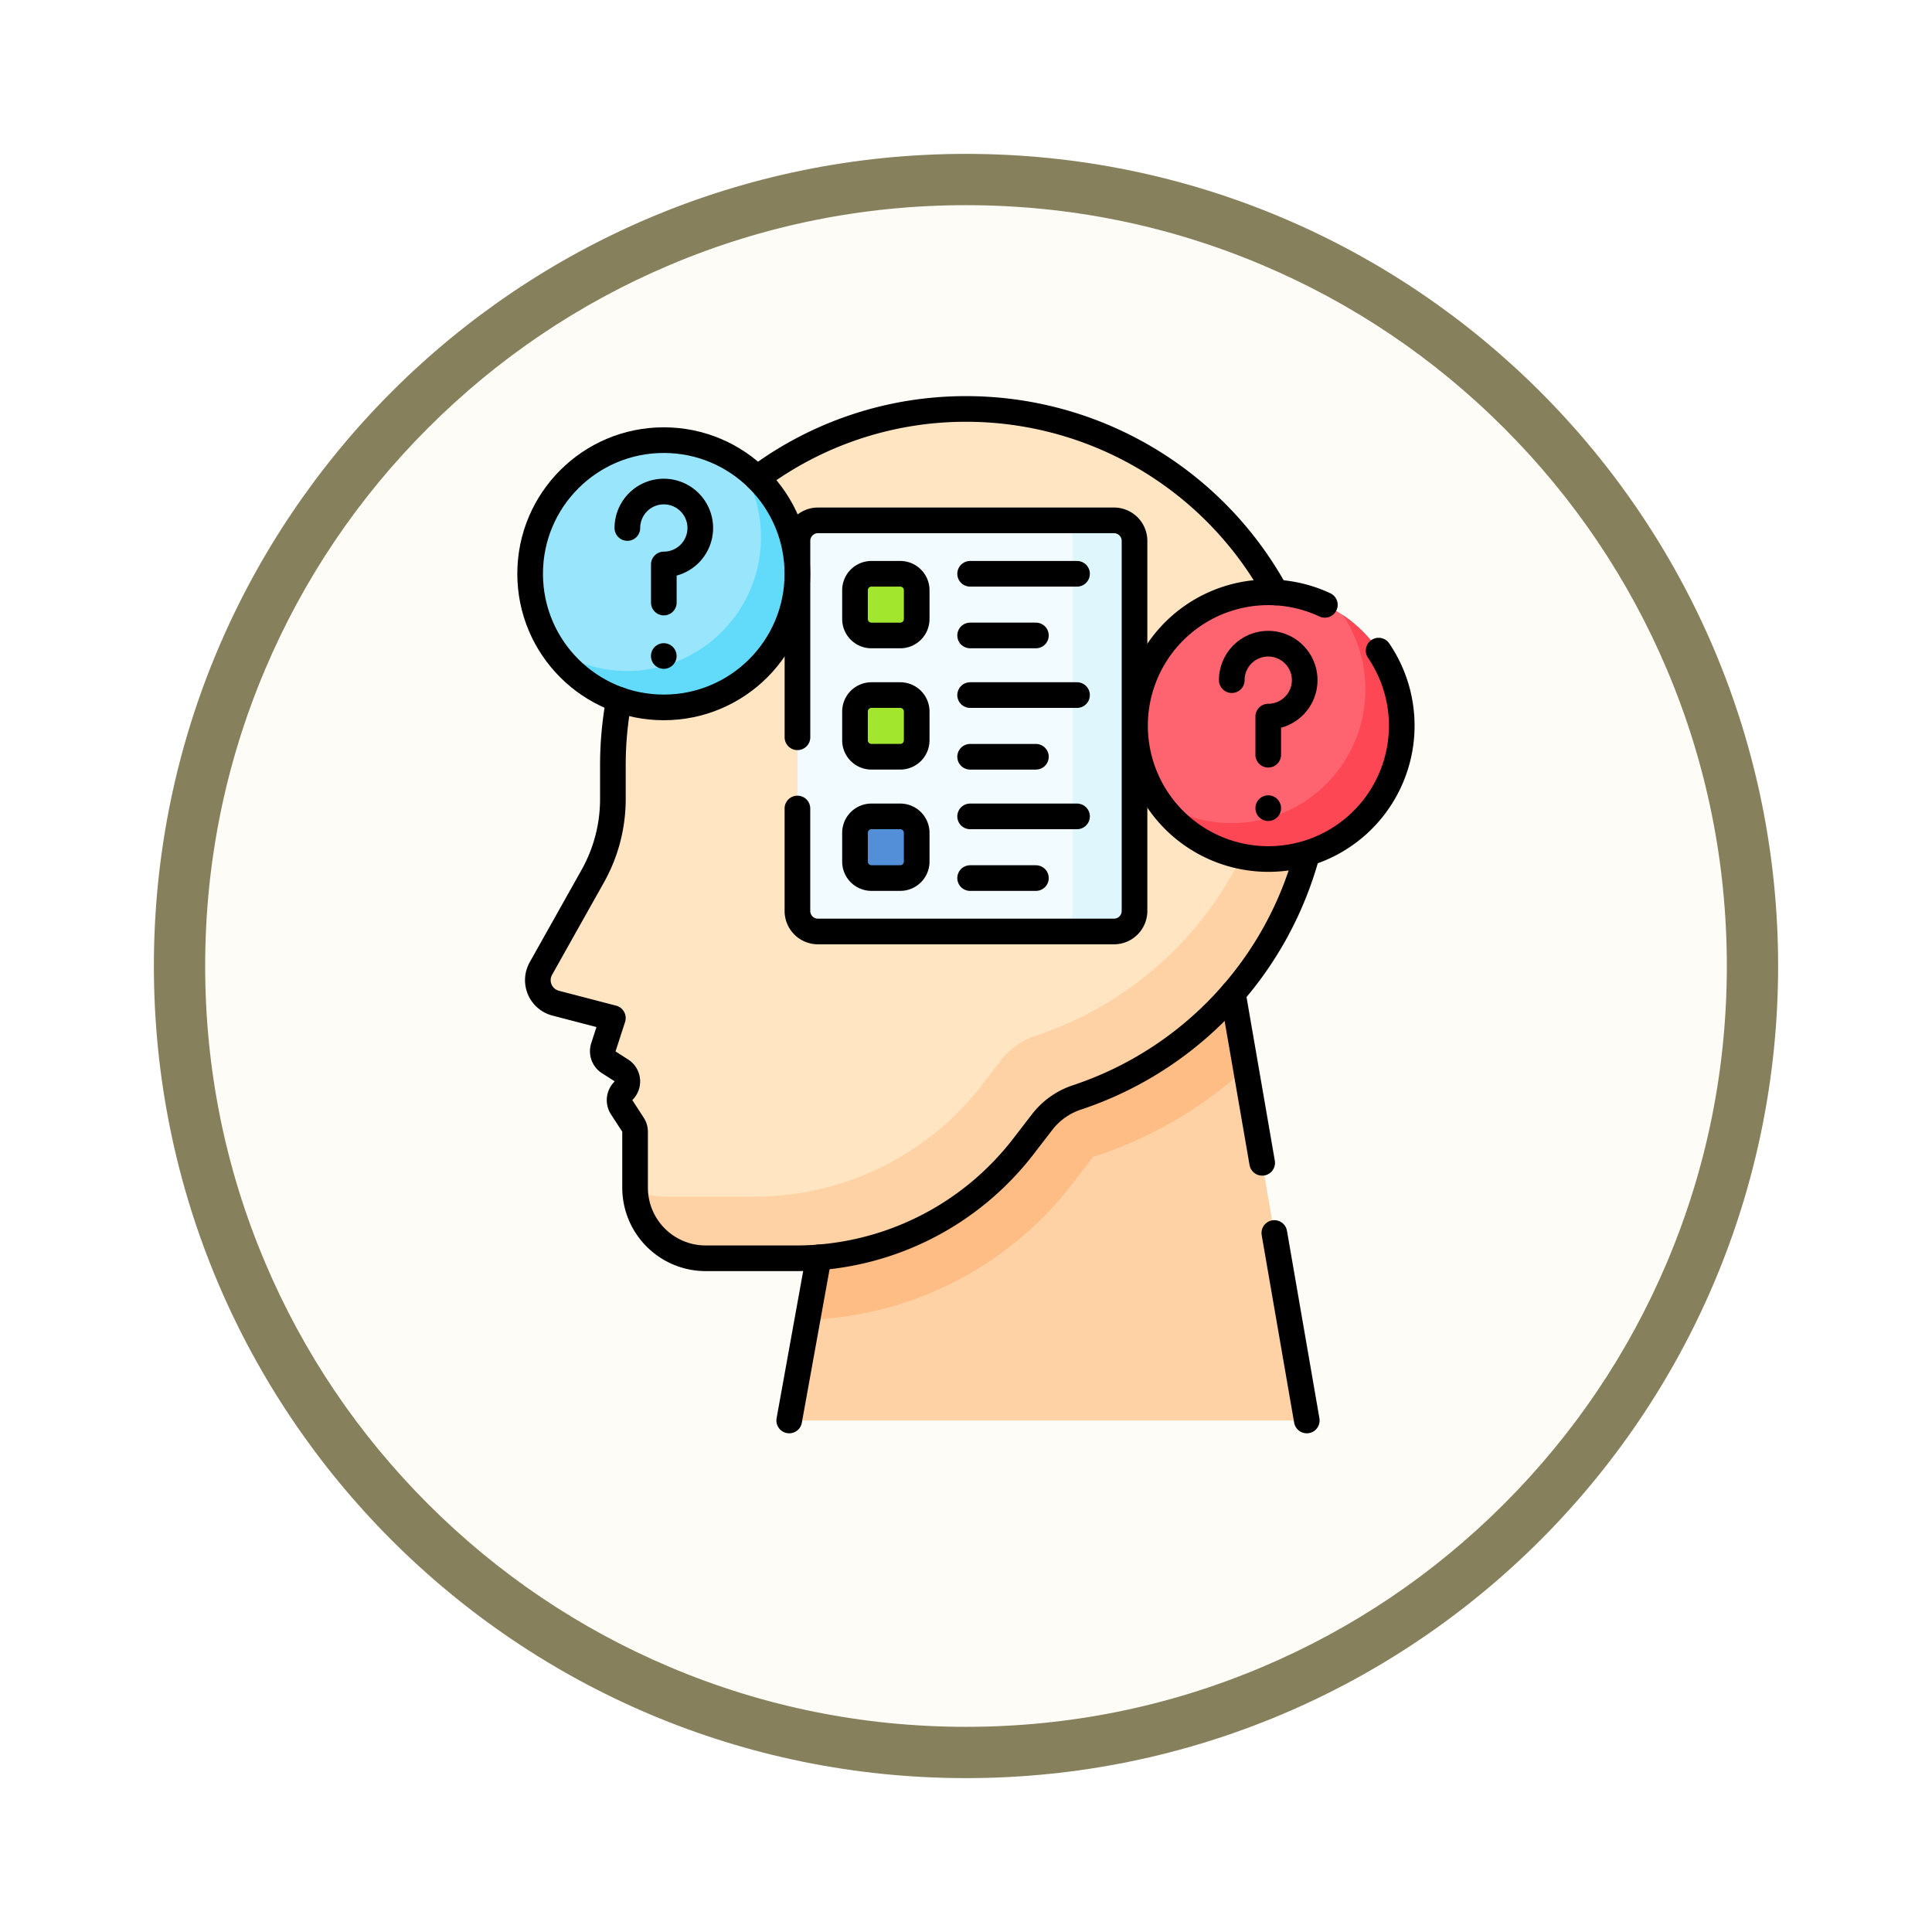 <svg xmlns="http://www.w3.org/2000/svg" xmlns:xlink="http://www.w3.org/1999/xlink" width="113" height="113" viewBox="0 0 113 113">
  <defs>
    <filter id="Trazado_982547" x="0" y="0" width="113" height="113" filterUnits="userSpaceOnUse">
      <feOffset dy="3" input="SourceAlpha"/>
      <feGaussianBlur stdDeviation="3" result="blur"/>
      <feFlood flood-opacity="0.161"/>
      <feComposite operator="in" in2="blur"/>
      <feComposite in="SourceGraphic"/>
    </filter>
  </defs>
  <g id="Grupo_1171319" data-name="Grupo 1171319" transform="translate(-585.5 -2057.674)">
    <g id="Grupo_1171096" data-name="Grupo 1171096" transform="translate(594.5 2063.674)">
      <g id="Grupo_1148525" data-name="Grupo 1148525" transform="translate(0)">
        <g transform="matrix(1, 0, 0, 1, -9, -6)" filter="url(#Trazado_982547)">
          <g id="Trazado_982547-2" data-name="Trazado 982547" transform="translate(9 6)" fill="#fefcf6">
            <path d="M 47.5 93.5 C 41.289 93.5 35.265 92.284 29.595 89.886 C 24.118 87.569 19.198 84.252 14.973 80.027 C 10.748 75.802 7.431 70.882 5.114 65.405 C 2.716 59.735 1.5 53.711 1.5 47.5 C 1.5 41.289 2.716 35.265 5.114 29.595 C 7.431 24.118 10.748 19.198 14.973 14.973 C 19.198 10.748 24.118 7.431 29.595 5.114 C 35.265 2.716 41.289 1.5 47.5 1.5 C 53.711 1.5 59.735 2.716 65.405 5.114 C 70.882 7.431 75.802 10.748 80.027 14.973 C 84.252 19.198 87.569 24.118 89.886 29.595 C 92.284 35.265 93.5 41.289 93.5 47.5 C 93.5 53.711 92.284 59.735 89.886 65.405 C 87.569 70.882 84.252 75.802 80.027 80.027 C 75.802 84.252 70.882 87.569 65.405 89.886 C 59.735 92.284 53.711 93.5 47.5 93.5 Z" stroke="none"/>
            <path d="M 47.5 3 C 41.491 3 35.664 4.176 30.18 6.496 C 24.881 8.737 20.122 11.946 16.034 16.034 C 11.946 20.122 8.737 24.881 6.496 30.18 C 4.176 35.664 3 41.491 3 47.5 C 3 53.509 4.176 59.336 6.496 64.82 C 8.737 70.119 11.946 74.878 16.034 78.966 C 20.122 83.054 24.881 86.263 30.18 88.504 C 35.664 90.824 41.491 92 47.5 92 C 53.509 92 59.336 90.824 64.82 88.504 C 70.119 86.263 74.878 83.054 78.966 78.966 C 83.054 74.878 86.263 70.119 88.504 64.82 C 90.824 59.336 92 53.509 92 47.5 C 92 41.491 90.824 35.664 88.504 30.18 C 86.263 24.881 83.054 20.122 78.966 16.034 C 74.878 11.946 70.119 8.737 64.82 6.496 C 59.336 4.176 53.509 3 47.5 3 M 47.5 0 C 73.734 0 95 21.266 95 47.5 C 95 73.734 73.734 95 47.5 95 C 21.266 95 0 73.734 0 47.5 C 0 21.266 21.266 0 47.5 0 Z" stroke="none" fill="#86815c"/>
          </g>
        </g>
      </g>
    </g>
    <g id="psychology_9071738" transform="translate(574.66 2074.093)">
      <g id="Grupo_1171309" data-name="Grupo 1171309" transform="translate(42.298 7.5)">
        <g id="Grupo_1171308" data-name="Grupo 1171308" transform="translate(0)">
          <path id="Trazado_1024561" data-name="Trazado 1024561" d="M194.875,284.19l4.539,26.226H169.143l4.74-26.226Z" transform="translate(-154.441 -251.253)" fill="#fed2a4"/>
          <path id="Trazado_1024562" data-name="Trazado 1024562" d="M202.755,284.19H181.763l-3.675,20.334a20.382,20.382,0,0,0,15.477-7.924l1.23-1.6a24.15,24.15,0,0,0,8.934-5.189Z" transform="translate(-162.321 -251.253)" fill="#ffbd86"/>
          <path id="Trazado_1024563" data-name="Trazado 1024563" d="M91.333,28.153a20.654,20.654,0,1,0-41.306.2v1.97a9.206,9.206,0,0,1-1.179,4.507L45.83,40.2a1.46,1.46,0,0,0-.166.433,1.392,1.392,0,0,0,1.014,1.62l3.348.872-.553,1.7a.776.776,0,0,0,.32.893l.721.46a.776.776,0,0,1,.131,1.2.775.775,0,0,0-.1.97l.655,1.01a.775.775,0,0,1,.125.422v3.257a4.131,4.131,0,0,0,4.131,4.131h5.284a16.781,16.781,0,0,0,13.287-6.532l1.121-1.454a4.253,4.253,0,0,1,2.038-1.43A20.661,20.661,0,0,0,91.333,28.153Z" transform="translate(-45.638 -7.5)" fill="#ffe5c2"/>
          <path id="Trazado_1024564" data-name="Trazado 1024564" d="M128.68,70.226a20.664,20.664,0,0,1-11.8,29.186,4.253,4.253,0,0,0-2.037,1.43l-1.121,1.454a16.781,16.781,0,0,1-13.287,6.532H95.154a4.114,4.114,0,0,1-1.722-.376,4.13,4.13,0,0,0,4.127,3.984h5.284A16.781,16.781,0,0,0,116.13,105.9l1.121-1.454a4.252,4.252,0,0,1,2.038-1.43,20.657,20.657,0,0,0,9.391-32.793Z" transform="translate(-87.743 -62.759)" fill="#fed2a4"/>
        </g>
      </g>
      <path id="Trazado_1024565" data-name="Trazado 1024565" d="M191.687,86.271H174.371a1.2,1.2,0,0,1-1.2-1.2V63.424a1.2,1.2,0,0,1,1.2-1.2h17.316a1.2,1.2,0,0,1,1.2,1.2V85.069A1.2,1.2,0,0,1,191.687,86.271Z" transform="translate(-115.688 -48.207)" fill="#f2fbff"/>
      <path id="Trazado_1024566" data-name="Trazado 1024566" d="M302.036,62.221h-3.608a1.2,1.2,0,0,1,1.2,1.2V85.069a1.2,1.2,0,0,1-1.2,1.2h3.608a1.2,1.2,0,0,0,1.2-1.2V63.424A1.2,1.2,0,0,0,302.036,62.221Z" transform="translate(-226.037 -48.207)" fill="#dff6fd"/>
      <g id="Grupo_1171310" data-name="Grupo 1171310" transform="translate(60.847 17.141)">
        <path id="Trazado_1024567" data-name="Trazado 1024567" d="M204.1,92.093h-1.684a.962.962,0,0,1-.962-.962V89.447a.962.962,0,0,1,.962-.962H204.1a.962.962,0,0,1,.962.962V91.13A.962.962,0,0,1,204.1,92.093Z" transform="translate(-201.453 -88.485)" fill="#a2e62e"/>
      </g>
      <g id="Grupo_1171311" data-name="Grupo 1171311" transform="translate(60.847 24.235)">
        <path id="Trazado_1024568" data-name="Trazado 1024568" d="M204.1,151.693h-1.684a.962.962,0,0,1-.962-.962v-1.683a.962.962,0,0,1,.962-.962H204.1a.962.962,0,0,1,.962.962v1.683A.962.962,0,0,1,204.1,151.693Z" transform="translate(-201.453 -148.086)" fill="#a2e62e"/>
      </g>
      <g id="Grupo_1171312" data-name="Grupo 1171312" transform="translate(60.847 31.33)">
        <path id="Trazado_1024569" data-name="Trazado 1024569" d="M204.1,211.292h-1.684a.962.962,0,0,1-.962-.962v-1.683a.962.962,0,0,1,.962-.962H204.1a.962.962,0,0,1,.962.962v1.683A.962.962,0,0,1,204.1,211.292Z" transform="translate(-201.453 -207.685)" fill="#528fd8"/>
      </g>
      <g id="Grupo_1171313" data-name="Grupo 1171313" transform="translate(77.201 18.223)">
        <circle id="Elipse_12290" data-name="Elipse 12290" cx="7.816" cy="7.816" r="7.816" transform="translate(0 0)" fill="#fe646f"/>
        <path id="Trazado_1024570" data-name="Trazado 1024570" d="M360.826,108.721a7.817,7.817,0,0,1-10.847,10.847,7.817,7.817,0,1,0,10.847-10.847Z" transform="translate(-348.652 -107.394)" fill="#fd4755"/>
      </g>
      <g id="Grupo_1171314" data-name="Grupo 1171314" transform="translate(41.847 9.324)">
        <circle id="Elipse_12291" data-name="Elipse 12291" cx="7.816" cy="7.816" r="7.816" transform="translate(0 0)" fill="#99e6fc"/>
        <path id="Trazado_1024571" data-name="Trazado 1024571" d="M63.838,33.968A7.817,7.817,0,0,1,52.991,44.815,7.817,7.817,0,1,0,63.838,33.968Z" transform="translate(-51.664 -32.641)" fill="#62dbfb"/>
      </g>
      <path id="Trazado_1024572" data-name="Trazado 1024572" d="M50.38,150.36a21.008,21.008,0,0,0-.354,3.845v1.97a9.21,9.21,0,0,1-1.179,4.507l-3.018,5.375a1.444,1.444,0,0,0-.165.432,1.392,1.392,0,0,0,1.014,1.62l3.347.871-.552,1.7a.776.776,0,0,0,.32.894l.721.46a.776.776,0,0,1,.13,1.2.776.776,0,0,0-.1.97l.655,1.009a.782.782,0,0,1,.125.421V178.9a4.13,4.13,0,0,0,4.131,4.13h5.283A16.778,16.778,0,0,0,74.025,176.5l1.121-1.453a4.259,4.259,0,0,1,2.038-1.431,20.7,20.7,0,0,0,13.444-14.24" transform="translate(-3.339 -125.854)" fill="none" stroke="#000" stroke-linecap="round" stroke-linejoin="round" stroke-miterlimit="10" stroke-width="1.5"/>
      <path id="Trazado_1024573" data-name="Trazado 1024573" d="M153.383,11.549A20.393,20.393,0,0,1,165.588,7.5a20.648,20.648,0,0,1,18.131,10.736" transform="translate(-98.259)" fill="none" stroke="#000" stroke-linecap="round" stroke-linejoin="round" stroke-miterlimit="10" stroke-width="1.5"/>
      <line id="Línea_654" data-name="Línea 654" y1="9.539" x2="1.724" transform="translate(57 57.124)" fill="none" stroke="#000" stroke-linecap="round" stroke-linejoin="round" stroke-miterlimit="10" stroke-width="1.5"/>
      <line id="Línea_655" data-name="Línea 655" x1="1.898" y1="10.966" transform="translate(85.374 55.697)" fill="none" stroke="#000" stroke-linecap="round" stroke-linejoin="round" stroke-miterlimit="10" stroke-width="1.5"/>
      <line id="Línea_656" data-name="Línea 656" x1="1.715" y1="9.915" transform="translate(82.948 41.678)" fill="none" stroke="#000" stroke-linecap="round" stroke-linejoin="round" stroke-miterlimit="10" stroke-width="1.5"/>
      <path id="Trazado_1024574" data-name="Trazado 1024574" d="M173.173,79.075v5.993a1.2,1.2,0,0,0,1.2,1.2h17.316a1.2,1.2,0,0,0,1.2-1.2V63.422a1.2,1.2,0,0,0-1.2-1.2H174.375a1.2,1.2,0,0,0-1.2,1.2V74.909" transform="translate(-115.693 -48.206)" fill="none" stroke="#000" stroke-linecap="round" stroke-linejoin="round" stroke-miterlimit="10" stroke-width="1.5"/>
      <path id="Trazado_1024575" data-name="Trazado 1024575" d="M204.1,92.093h-1.684a.962.962,0,0,1-.962-.962V89.447a.962.962,0,0,1,.962-.962H204.1a.962.962,0,0,1,.962.962V91.13A.962.962,0,0,1,204.1,92.093Z" transform="translate(-140.606 -71.344)" fill="none" stroke="#000" stroke-linecap="round" stroke-linejoin="round" stroke-miterlimit="10" stroke-width="1.5"/>
      <line id="Línea_657" data-name="Línea 657" x2="6.253" transform="translate(67.581 17.141)" fill="none" stroke="#000" stroke-linecap="round" stroke-linejoin="round" stroke-miterlimit="10" stroke-width="1.5"/>
      <line id="Línea_658" data-name="Línea 658" x1="3.848" transform="translate(67.581 20.748)" fill="none" stroke="#000" stroke-linecap="round" stroke-linejoin="round" stroke-miterlimit="10" stroke-width="1.5"/>
      <path id="Trazado_1024576" data-name="Trazado 1024576" d="M204.1,151.693h-1.684a.962.962,0,0,1-.962-.962v-1.683a.962.962,0,0,1,.962-.962H204.1a.962.962,0,0,1,.962.962v1.683A.962.962,0,0,1,204.1,151.693Z" transform="translate(-140.606 -123.851)" fill="none" stroke="#000" stroke-linecap="round" stroke-linejoin="round" stroke-miterlimit="10" stroke-width="1.5"/>
      <line id="Línea_659" data-name="Línea 659" x2="6.253" transform="translate(67.581 24.235)" fill="none" stroke="#000" stroke-linecap="round" stroke-linejoin="round" stroke-miterlimit="10" stroke-width="1.5"/>
      <line id="Línea_660" data-name="Línea 660" x1="3.848" transform="translate(67.581 27.843)" fill="none" stroke="#000" stroke-linecap="round" stroke-linejoin="round" stroke-miterlimit="10" stroke-width="1.5"/>
      <path id="Trazado_1024577" data-name="Trazado 1024577" d="M204.1,211.292h-1.684a.962.962,0,0,1-.962-.962v-1.683a.962.962,0,0,1,.962-.962H204.1a.962.962,0,0,1,.962.962v1.683A.962.962,0,0,1,204.1,211.292Z" transform="translate(-140.606 -176.355)" fill="none" stroke="#000" stroke-linecap="round" stroke-linejoin="round" stroke-miterlimit="10" stroke-width="1.5"/>
      <line id="Línea_661" data-name="Línea 661" x2="6.253" transform="translate(67.581 31.33)" fill="none" stroke="#000" stroke-linecap="round" stroke-linejoin="round" stroke-miterlimit="10" stroke-width="1.5"/>
      <line id="Línea_662" data-name="Línea 662" x1="3.848" transform="translate(67.581 34.938)" fill="none" stroke="#000" stroke-linecap="round" stroke-linejoin="round" stroke-miterlimit="10" stroke-width="1.5"/>
      <g id="Grupo_1171316" data-name="Grupo 1171316" transform="translate(82.885 21.23)">
        <g id="Grupo_1171315" data-name="Grupo 1171315">
          <path id="Trazado_1024578" data-name="Trazado 1024578" d="M386.585,124.967a2.132,2.132,0,1,1,2.132,2.132v2.229" transform="translate(-386.585 -122.835)" fill="none" stroke="#000" stroke-linecap="round" stroke-linejoin="round" stroke-miterlimit="10" stroke-width="1.5"/>
        </g>
        <line id="Línea_663" data-name="Línea 663" transform="translate(2.132 9.619)" fill="none" stroke="#000" stroke-linecap="round" stroke-linejoin="round" stroke-miterlimit="10" stroke-width="1.5"/>
      </g>
      <path id="Trazado_1024579" data-name="Trazado 1024579" d="M353.107,100.992a7.8,7.8,0,1,1-3.145-2.677" transform="translate(-261.633 -79.357)" fill="none" stroke="#000" stroke-linecap="round" stroke-linejoin="round" stroke-miterlimit="10" stroke-width="1.5"/>
      <g id="Grupo_1171318" data-name="Grupo 1171318" transform="translate(47.531 12.331)">
        <g id="Grupo_1171317" data-name="Grupo 1171317" transform="translate(0 0)">
          <path id="Trazado_1024580" data-name="Trazado 1024580" d="M89.6,50.215a2.132,2.132,0,1,1,2.132,2.132v2.229" transform="translate(-89.597 -48.083)" fill="none" stroke="#000" stroke-linecap="round" stroke-linejoin="round" stroke-miterlimit="10" stroke-width="1.5"/>
        </g>
        <line id="Línea_664" data-name="Línea 664" transform="translate(2.132 9.619)" fill="none" stroke="#000" stroke-linecap="round" stroke-linejoin="round" stroke-miterlimit="10" stroke-width="1.5"/>
      </g>
      <circle id="Elipse_12292" data-name="Elipse 12292" cx="7.816" cy="7.816" r="7.816" transform="translate(41.847 9.324)" fill="none" stroke="#000" stroke-linecap="round" stroke-linejoin="round" stroke-miterlimit="10" stroke-width="1.5"/>
    </g>
  </g>
</svg>
